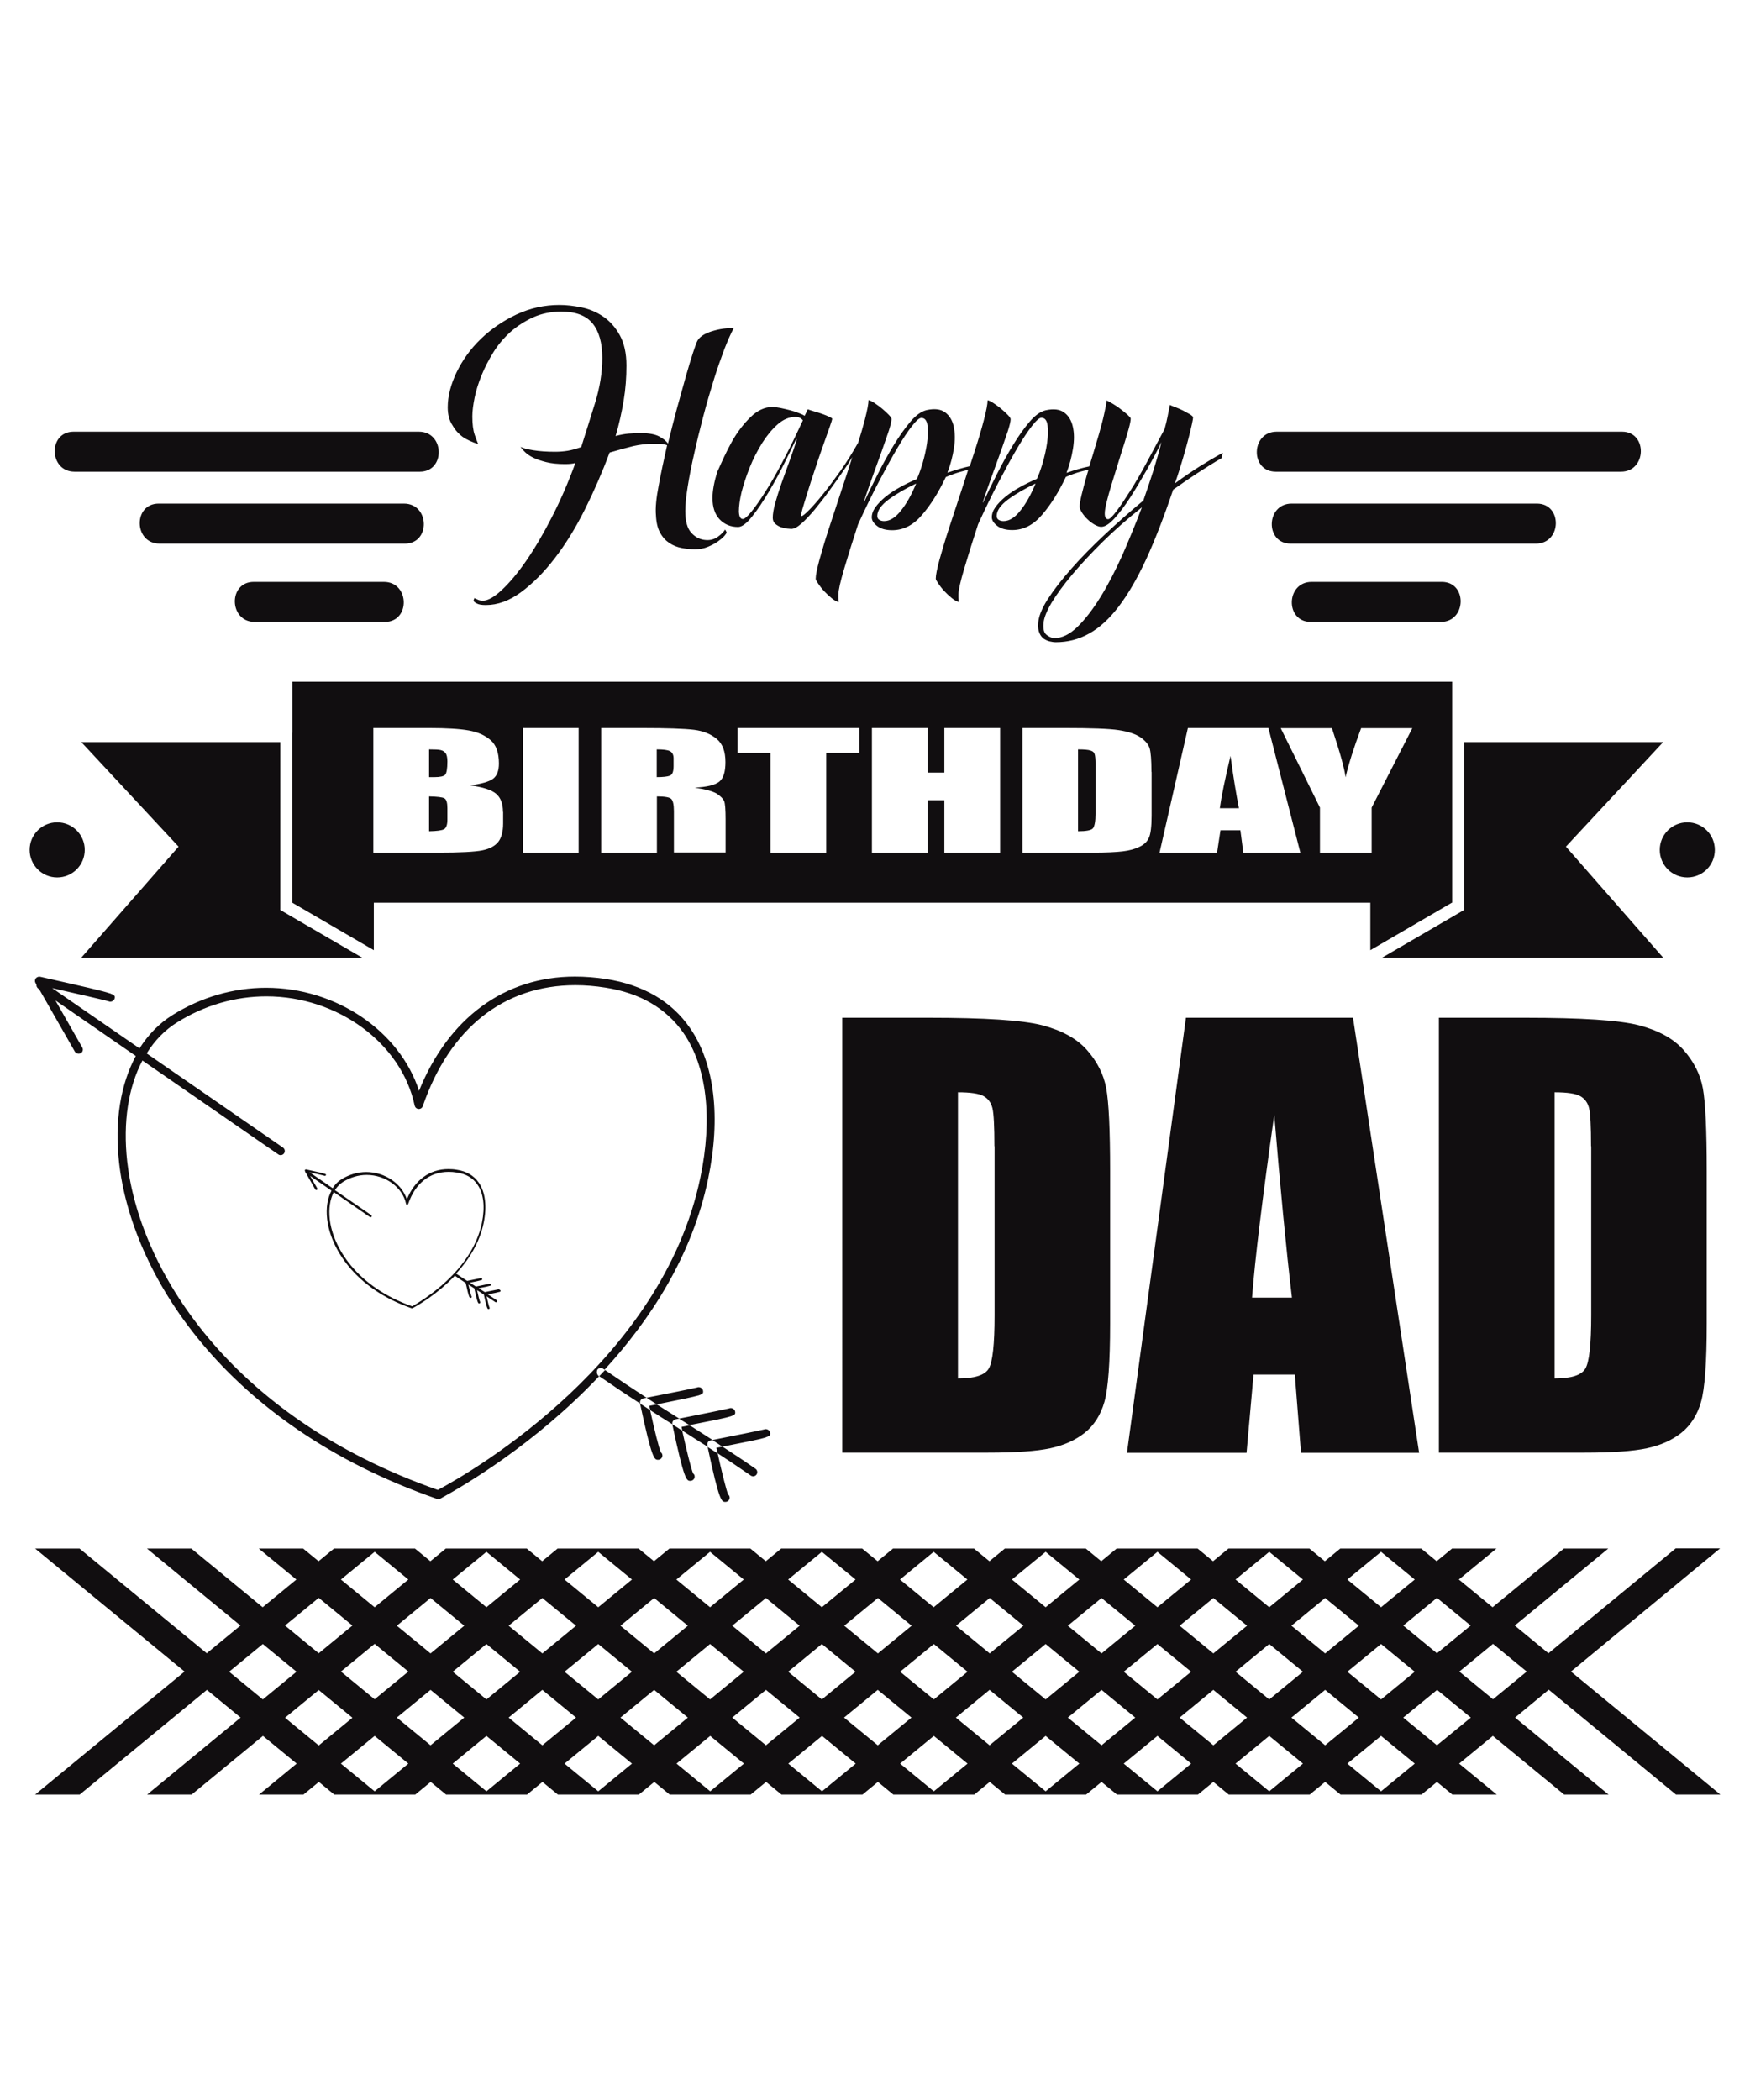 <?xml version="1.0" encoding="utf-8"?>
<!-- Generator: Adobe Illustrator 22.1.0, SVG Export Plug-In . SVG Version: 6.00 Build 0)  -->
<svg version="1.1" id="Layer_1" xmlns="http://www.w3.org/2000/svg" xmlns:xlink="http://www.w3.org/1999/xlink" x="0px" y="0px"
	 viewBox="0 0 1080 1296" style="enable-background:new 0 0 1080 1296;" xml:space="preserve">
<style type="text/css">
	.st0{fill:#110E10;}
</style>
<path class="st0" d="M903.5,458h122.9l-60,64.5l60,68.5H853l50.5-29.4V458z M1041.3,541.5c9.4,0,17-7.6,17-17s-7.6-17-17-17
	s-17,7.6-17,17S1031.9,541.5,1041.3,541.5z M845.8,557.1H230.7v29.3l-50.3-29.3h0v0l-0.1-0.1V452l0.1,0.5v-31.8h715.8v136.4h-0.2
	l-50.3,29.3V557.1z M310.4,501c0-5-1.4-8.7-4.2-11.1c-2.8-2.4-8.2-4.2-16.2-5.2c7.1-0.9,11.9-2.3,14.3-4.1c2.4-1.8,3.6-4.9,3.6-9.4
	c0-6.6-1.7-11.5-5.1-14.4c-3.4-3-7.9-5-13.5-6c-5.6-1-13.8-1.5-24.6-1.5h-34.3v76.9h39.8c13.8,0,23-0.5,27.4-1.4
	c4.5-0.9,7.7-2.6,9.8-5.1c2-2.5,3.1-6.3,3.1-11.5V501z M357.1,449.3h-34.4v76.9h34.4V449.3z M428.8,486.1c7.5-0.4,12.5-1.6,15.1-3.7
	c2.6-2.1,3.8-6.1,3.8-12.1c0-6.6-1.8-11.3-5.4-14.3c-3.6-3-8.3-4.9-14-5.6c-5.7-0.7-16.7-1.1-33-1.1H371v76.9h34.4v-34.7
	c4.7,0,7.7,0.5,8.8,1.5c1.1,1,1.7,3.5,1.7,7.6v25.5h31.9v-20.3c0-6.2-0.3-10-0.9-11.4c-0.6-1.4-2-2.9-4.4-4.5
	C440.1,488.4,435.6,487.1,428.8,486.1z M530.3,449.3h-75.1v15.4h20.3v61.5h34.4v-61.5h20.4V449.3z M617.2,449.3h-34.4v27.5h-10.3
	v-27.5h-34.4v76.9h34.4v-32.3h10.3v32.3h34.4V449.3z M710.6,476.4c0-7.3-0.4-12.2-1.1-14.6c-0.8-2.5-2.7-4.7-5.7-6.8
	c-3-2-7.5-3.5-13.4-4.4c-5.9-0.9-17.1-1.3-33.7-1.3H631v76.9h43.4c8.2,0,14.4-0.3,18.5-0.8c4.1-0.5,7.5-1.4,10.3-2.8
	c2.8-1.3,4.7-3.1,5.8-5.5c1.1-2.3,1.7-6.9,1.7-13.8V476.4z M802.5,526.2l-19.7-76.9h-49.7l-17.5,76.9h35.5l2.1-13.8h12.3l1.8,13.8
	H802.5z M846.5,526.2v-27.8l25.1-49H840c-4.5,12-7.7,22.1-9.6,30.3c-0.6-5.2-3.4-15.3-8.4-30.3h-31.6l24.2,49v27.8H846.5z
	 M670.8,648c6.3,7.1,10.3,15,11.9,23.6c1.6,8.7,2.4,25.7,2.4,51.2v94c0,24.1-1.2,40.2-3.5,48.3c-2.3,8.1-6.4,14.5-12.1,19.1
	c-5.8,4.6-12.9,7.8-21.4,9.6s-21.2,2.7-38.3,2.7h-90V628.1h53.4c34.5,0,57.8,1.5,69.9,4.6C655.3,635.9,664.5,640.9,670.8,648z
	 M613.7,707.4c0-12.2-0.4-20-1.2-23.4c-0.8-3.4-2.6-5.9-5.4-7.5c-2.8-1.6-8.1-2.4-15.9-2.4v176.6c10.3,0,16.6-2,19-6.1
	c2.4-4,3.6-15,3.6-32.9V707.4z M1039,648c6.3,7.1,10.3,15,11.9,23.6c1.6,8.7,2.4,25.7,2.4,51.2v94c0,24.1-1.2,40.2-3.5,48.3
	c-2.3,8.1-6.4,14.5-12.1,19.1c-5.8,4.6-12.9,7.8-21.4,9.6s-21.2,2.7-38.3,2.7h-90V628.1h53.4c34.5,0,57.8,1.5,69.9,4.6
	C1023.5,635.9,1032.7,640.9,1039,648z M981.9,707.4c0-12.2-0.4-20-1.2-23.4c-0.8-3.4-2.6-5.9-5.4-7.5c-2.8-1.6-8.1-2.4-15.9-2.4
	v176.6c10.3,0,16.6-2,19-6.1c2.4-4,3.6-15,3.6-32.9V707.4z M271.9,462.9c-1.2-0.3-3.6-0.4-7.1-0.4v17.1c1.5,0,2.6,0,3.4,0
	c3.4,0,5.5-0.5,6.5-1.4c0.9-1,1.4-3.7,1.4-8.3c0-2.4-0.4-4.1-1.1-5.1C274.2,463.8,273.2,463.2,271.9,462.9z M673,463.2
	c-1.4-0.5-3.9-0.7-7.7-0.7V513c5,0,8-0.6,9.1-1.7c1.1-1.2,1.7-4.3,1.7-9.4V472c0-3.5-0.2-5.7-0.6-6.7
	C675.2,464.3,674.4,463.6,673,463.2z M447.7,926.9c1.4,0,2.6-1.2,2.6-2.6c0-0.8-0.3-1.5-0.9-1.9c-1.1-2.4-3.9-13.7-6.5-25.4
	c-2.1-1.4-4.1-2.7-6.2-4C443.9,926.8,445.3,926.9,447.7,926.9z M413.5,463.6c-1.5-0.8-4.2-1.1-8.2-1.1v17.1c3.9,0,6.6-0.3,8.1-0.9
	c1.6-0.6,2.3-2.6,2.3-6v-4.2C415.8,466,415,464.4,413.5,463.6z M969.5,1031.6l92.2,75.9h-27.4l-78.5-64.7L935,1060l57.7,47.5h-27.4
	l-44-36.2l-20.8,17.1l23.2,19.1h-27.4l-9.5-7.8l-9.5,7.8h-22.6h-4.8h-22.6l-9.5-7.8l-9.5,7.8h-22.6h-4.8h-22.6l-9.5-7.8l-9.5,7.8
	h-22.6h-4.8h-22.6l-9.5-7.8l-9.5,7.8h-22.6h-4.8h-22.6l-9.5-7.8l-9.5,7.8h-22.6h-4.8h-22.6l-9.5-7.8l-9.5,7.8h-22.6h-4.8h-22.6
	l-9.5-7.8l-9.5,7.8h-22.6h-4.8h-22.6l-9.5-7.8l-9.5,7.8h-22.6h-4.8h-22.6l-9.5-7.8l-9.5,7.8h-22.6h-4.8h-22.6l-9.5-7.8l-9.5,7.8
	h-22.6h-4.8h-22.6l-9.5-7.8l-9.5,7.8h-27.4l23.2-19.1l-20.8-17.1l-44,36.2H90.8l57.7-47.5l-20.8-17.1l-78.5,64.6H21.7l92.2-75.9
	l-92.2-75.9h27.4l78.5,64.6l20.8-17.1l-57.7-47.5h27.4l44,36.2l20.8-17.1l-23.2-19.1h27.4l9.5,7.8l9.5-7.8h22.6h4.8h22.6l9.5,7.8
	l9.5-7.8h22.6h4.8h22.6l9.5,7.8l9.5-7.8h22.6h4.8h22.6l9.5,7.8l9.5-7.8h22.6h4.8h22.6l9.5,7.8l9.5-7.8h22.6h4.8h22.6l9.5,7.8
	l9.5-7.8h22.6h4.8h22.6l9.5,7.8l9.5-7.8h22.6h4.8h22.6l9.5,7.8l9.5-7.8h22.6h4.8h22.6l9.5,7.8l9.5-7.8h22.6h4.8h22.6l9.5,7.8
	l9.5-7.8h22.6h4.8h22.6l9.5,7.8l9.5-7.8h27.4l-23.2,19.1l20.8,17.1l44-36.2h27.4l-57.7,47.5l20.8,17.1l78.5-64.7h27.4L969.5,1031.6z
	 M886.8,986.1l-20.8,17.1l20.8,17.1l20.8-17.1L886.8,986.1z M231.2,1014.5l-20.8,17.1l20.8,17.1l20.8-17.1L231.2,1014.5z
	 M265.7,1020.4l20.8-17.1l-20.8-17.1l-20.8,17.1L265.7,1020.4z M244.9,1060l20.8,17.1l20.8-17.1l-20.8-17.1L244.9,1060z
	 M300.2,1048.8l20.8-17.1l-20.8-17.1l-20.8,17.1L300.2,1048.8z M334.7,1020.4l20.8-17.1l-20.8-17.1l-20.8,17.1L334.7,1020.4z
	 M313.9,1060l20.8,17.1l20.8-17.1l-20.8-17.1L313.9,1060z M369.2,1048.8l20.8-17.1l-20.8-17.1l-20.8,17.1L369.2,1048.8z
	 M403.7,1020.4l20.8-17.1l-20.8-17.1l-20.8,17.1L403.7,1020.4z M382.9,1060l20.8,17.1l20.8-17.1l-20.8-17.1L382.9,1060z
	 M438.2,1048.8l20.8-17.1l-20.8-17.1l-20.8,17.1L438.2,1048.8z M472.7,1020.4l20.8-17.1l-20.8-17.1l-20.8,17.1L472.7,1020.4z
	 M451.9,1060l20.8,17.1l20.8-17.1l-20.8-17.1L451.9,1060z M507.2,1048.8l20.8-17.1l-20.8-17.1l-20.8,17.1L507.2,1048.8z
	 M541.8,1020.4l20.8-17.1l-20.8-17.1l-20.8,17.1L541.8,1020.4z M520.9,1060l20.8,17.1l20.8-17.1l-20.8-17.1L520.9,1060z
	 M576.3,1048.8l20.8-17.1l-20.8-17.1l-20.8,17.1L576.3,1048.8z M610.8,1020.4l20.8-17.1l-20.8-17.1l-20.8,17.1L610.8,1020.4z
	 M589.9,1060l20.8,17.1l20.8-17.1l-20.8-17.1L589.9,1060z M645.3,1048.8l20.8-17.1l-20.8-17.1l-20.8,17.1L645.3,1048.8z
	 M679.8,1020.4l20.8-17.1l-20.8-17.1l-20.8,17.1L679.8,1020.4z M659,1060l20.8,17.1l20.8-17.1l-20.8-17.1L659,1060z M714.3,1048.8
	l20.8-17.1l-20.8-17.1l-20.8,17.1L714.3,1048.8z M748.8,1020.4l20.8-17.1l-20.8-17.1l-20.8,17.1L748.8,1020.4z M728,1060l20.8,17.1
	l20.8-17.1l-20.8-17.1L728,1060z M783.3,1048.8l20.8-17.1l-20.8-17.1l-20.8,17.1L783.3,1048.8z M817.8,1020.4l20.8-17.1l-20.8-17.1
	l-20.8,17.1L817.8,1020.4z M797,1060l20.8,17.1l20.8-17.1l-20.8-17.1L797,1060z M852.3,1048.8l20.8-17.1l-20.8-17.1l-20.8,17.1
	L852.3,1048.8z M831.5,974.8l20.8,17.1l20.8-17.1l-20.8-17.1L831.5,974.8z M762.5,974.8l20.8,17.1l20.8-17.1l-20.8-17.1L762.5,974.8
	z M693.5,974.8l20.8,17.1l20.8-17.1l-20.8-17.1L693.5,974.8z M624.5,974.8l20.8,17.1l20.8-17.1l-20.8-17.1L624.5,974.8z
	 M555.4,974.8l20.8,17.1l20.8-17.1l-20.8-17.1L555.4,974.8z M486.4,974.8l20.8,17.1l20.8-17.1l-20.8-17.1L486.4,974.8z M417.4,974.8
	l20.8,17.1l20.8-17.1l-20.8-17.1L417.4,974.8z M348.4,974.8l20.8,17.1l20.8-17.1l-20.8-17.1L348.4,974.8z M279.4,974.8l20.8,17.1
	l20.8-17.1l-20.8-17.1L279.4,974.8z M210.4,974.8l20.8,17.1l20.8-17.1l-20.8-17.1L210.4,974.8z M175.9,1003.2l20.8,17.1l20.8-17.1
	l-20.8-17.1L175.9,1003.2z M162.2,1048.8l20.8-17.1l-20.8-17.1l-20.8,17.1L162.2,1048.8z M196.7,1077.2l20.8-17.1l-20.8-17.1
	l-20.8,17.1L196.7,1077.2z M252,1088.4l-20.8-17.1l-20.8,17.1l20.8,17.1L252,1088.4z M321,1088.4l-20.8-17.1l-20.8,17.1l20.8,17.1
	L321,1088.4z M390,1088.4l-20.8-17.1l-20.8,17.1l20.8,17.1L390,1088.4z M459.1,1088.4l-20.8-17.1l-20.8,17.1l20.8,17.1L459.1,1088.4
	z M528.1,1088.4l-20.8-17.1l-20.8,17.1l20.8,17.1L528.1,1088.4z M597.1,1088.4l-20.8-17.1l-20.8,17.1l20.8,17.1L597.1,1088.4z
	 M666.1,1088.4l-20.8-17.1l-20.8,17.1l20.8,17.1L666.1,1088.4z M735.1,1088.4l-20.8-17.1l-20.8,17.1l20.8,17.1L735.1,1088.4z
	 M804.1,1088.4l-20.8-17.1l-20.8,17.1l20.8,17.1L804.1,1088.4z M873.1,1088.4l-20.8-17.1l-20.8,17.1l20.8,17.1L873.1,1088.4z
	 M907.7,1060l-20.8-17.1L866,1060l20.8,17.1L907.7,1060z M942.2,1031.6l-20.8-17.1l-20.8,17.1l20.8,17.1L942.2,1031.6z M752.8,498.8
	h11.8c-1.7-8.7-3.5-19.5-5.2-32.3C755.9,481.2,753.7,492,752.8,498.8z M274.3,492.7c-1.2-0.7-4.4-1.1-9.5-1.2V513
	c4.8-0.1,7.9-0.5,9.3-1.3c1.3-0.8,2-2.7,2-5.8v-7.2C276.1,495.4,275.5,493.4,274.3,492.7z M769.3,896.6h-73.8l36.4-268.5h103.1
	l40.8,268.5h-72.9l-3.8-48.3h-25.5L769.3,896.6z M772.7,800.8h24.6c-3.6-30.4-7.2-68-10.9-112.8C779.1,739.4,774.5,777,772.7,800.8z
	 M948.5,310.8H797.1c-15.9,0-16.5,24.7-0.6,24.7h151.4C963.9,335.5,964.4,310.8,948.5,310.8z M451.6,272.7c3.3-5.9,7.2-11,11.5-15.2
	c4.3-4.2,8.8-6.3,13.5-6.3c1.4,0,3.1,0.2,5.1,0.6c2,0.4,4,0.9,6,1.4c2,0.5,3.8,1.1,5.5,1.8c1.6,0.6,2.8,1.2,3.4,1.6l1.9-4
	c0.8,0.3,2,0.7,3.7,1.2c1.7,0.5,3.4,1,5.1,1.6c1.7,0.6,3.2,1.2,4.4,1.8c1.2,0.5,1.9,1,1.9,1.3s-0.5,2-1.6,5.1
	c-1.1,3.1-2.4,6.9-4,11.3c-1.6,4.4-3.2,9.2-4.9,14.3c-1.7,5.1-3.3,9.9-4.6,14.2s-2.5,8-3.3,10.8c-0.8,2.9-0.9,4.3-0.5,4.3
	c0.6,0,2.1-1.2,4.5-3.6c2.4-2.4,5.3-5.7,8.6-9.8c3.3-4.1,6.9-8.9,10.8-14.4c3.8-5.4,7.5-11.3,11-17.5c1.6-5.1,3-9.8,4.1-14.1
	c1.5-5.8,2.3-9.9,2.3-12.2c0.9,0.2,2.2,0.8,3.8,1.9c1.6,1.1,3.2,2.2,4.7,3.5c1.5,1.2,2.8,2.5,4,3.7c1.2,1.2,1.7,2.1,1.7,2.6
	c0,1.4-0.6,3.8-1.7,7.3c-1.2,3.5-2.6,7.6-4.3,12.4c-1.7,4.8-3.6,10-5.6,15.5c-2,5.5-3.9,10.9-5.6,16.2h0.2
	c2.5-5.3,5.3-11.1,8.5-17.4c3.2-6.4,6.5-12.3,9.9-17.9c3.4-5.6,6.8-10.4,10.2-14.4c3.4-4,6.7-6.4,10-7.2c5-1.1,8.8-0.6,11.5,1.4
	c2.7,2,4.5,5,5.3,8.8c0.8,3.9,0.9,8.3,0.1,13.4c-0.8,5-2.1,10-4,15c5.1-1.7,9.7-3.1,13.8-4c0.9-2.9,1.9-5.8,2.8-8.6
	c2.4-7.4,4.4-14.1,5.9-19.9c1.5-5.8,2.3-9.9,2.3-12.2c0.9,0.2,2.2,0.8,3.8,1.9c1.6,1.1,3.2,2.2,4.7,3.5c1.5,1.2,2.8,2.5,4,3.7
	c1.2,1.2,1.7,2.1,1.7,2.6c0,1.4-0.6,3.8-1.7,7.3c-1.2,3.5-2.6,7.6-4.3,12.4c-1.7,4.8-3.6,10-5.6,15.5c-2,5.5-3.9,10.9-5.6,16.2h0.2
	c2.5-5.3,5.3-11.1,8.5-17.4c3.2-6.4,6.5-12.3,9.9-17.9c3.4-5.6,6.8-10.4,10.2-14.4c3.4-4,6.7-6.4,10-7.2c5-1.1,8.8-0.6,11.5,1.4
	c2.7,2,4.5,5,5.3,8.8c0.9,3.9,0.9,8.3,0.1,13.4c-0.8,5-2.1,10-4,15c5.1-1.8,9.8-3.1,14.1-4c0.6-2.2,1.3-4.4,2-6.7
	c1.4-4.6,2.7-9.1,4-13.5c1.2-4.3,2.3-8.3,3.1-12c0.8-3.6,1.4-6.5,1.5-8.5c0.8,0.3,2,1,3.7,2c1.7,1,3.4,2.1,5,3.4
	c1.6,1.2,3.1,2.4,4.3,3.5c1.2,1.1,1.9,1.9,1.9,2.3c0,1.2-0.4,3.3-1.2,6.2c-0.8,2.9-1.8,6.2-3,10c-1.2,3.8-2.5,7.8-3.8,12.1
	c-1.3,4.3-2.6,8.4-3.8,12.3c-1.2,4-2.2,7.5-3,10.7c-0.8,3.2-1.2,5.6-1.2,7.3c0,2.3,0.7,3.5,2.1,3.5c0.9,0,2.6-1.6,5.1-4.9
	c2.5-3.3,5.3-7.5,8.6-12.7c3.3-5.2,6.7-11.1,10.3-17.8c3.6-6.7,7.2-13.4,10.8-20.2c0.8-2.8,1.4-5.4,1.9-7.9c0.5-2.5,0.9-4.8,1.4-7
	c0.6,0.3,1.7,0.8,3.4,1.4c1.6,0.6,3.2,1.3,4.8,2.1c1.5,0.8,2.9,1.6,4.2,2.3c1.2,0.8,1.9,1.4,1.9,1.9s-0.2,1.8-0.7,4.1
	c-0.5,2.2-1.2,5.2-2.1,8.7c-0.9,3.6-2.1,7.8-3.5,12.6c-1.4,4.8-3,9.9-4.9,15.3c5.3-3.9,10.4-7.4,15.3-10.5c5-3.1,9.7-5.9,14.2-8.4
	l-0.7,3.3c-5.3,3.1-10.4,6.3-15.3,9.5c-5,3.3-9.8,6.6-14.6,10c-5.6,16.6-11.1,30.8-16.6,42.8c-5.5,11.9-11.2,21.7-17,29.3
	c-5.8,7.6-11.9,13.2-18.3,16.7c-6.4,3.6-13.2,5.3-20.5,5.3c-1.2,0-2.5-0.2-3.8-0.5c-1.3-0.3-2.5-0.9-3.6-1.6c-1.1-0.8-2-1.9-2.7-3.5
	c-0.7-1.6-1-3.6-0.8-6c0.2-4,2.1-9,5.9-14.9c3.8-5.9,8.7-12.2,14.8-19.1c6-6.8,12.9-13.8,20.6-21c7.7-7.2,15.5-14.1,23.6-20.8
	c2.2-6.2,4.2-12.4,6.2-18.5c1.9-6.1,3.6-12,5-17.6c-2.6,5.4-5.7,11.2-9.1,17.2c-3.4,6-6.8,11.7-10.2,17c-3.4,5.3-6.7,9.6-9.8,13
	c-3.1,3.4-5.8,5.1-8.1,5.1c-1.2,0-2.6-0.5-4.2-1.4c-1.5-0.9-3-2-4.3-3.3c-1.3-1.2-2.4-2.6-3.4-4.1c-0.9-1.5-1.4-2.7-1.4-3.6
	c0-1.5,0.4-4,1.2-7.3c0.8-3.3,1.8-7.1,3-11.3c0.4-1.4,0.8-2.8,1.3-4.3c-1.5,0.4-3.1,0.8-4.7,1.2c-2.9,0.8-6,1.9-9.3,3.3
	c-4.5,9.5-9.4,17.3-14.8,23.5c-5.3,6.2-11.4,9.3-18.3,9.3c-4,0-7.1-0.9-9.3-2.6c-2.2-1.7-3.3-3.5-3.3-5.3c0-2,0.7-4.1,2.2-6.2
	c1.5-2.1,3.5-4.2,6-6.3c2.6-2.1,5.5-4.1,8.8-5.9c3.3-1.9,6.9-3.6,10.8-5.3c1.1-2.2,2.2-5.3,3.5-9.5c1.2-4.2,2.2-8.4,2.8-12.6
	c0.6-4.2,0.7-7.8,0.3-10.9c-0.4-3.1-1.7-4.7-3.8-4.7c-1.2,0-3.1,1.6-5.7,4.9c-2.6,3.3-5.6,7.8-9.1,13.7c-3.5,5.9-7.3,12.9-11.5,20.9
	c-4.2,8.1-8.5,16.8-12.8,26.3c-3.3,10.1-6.1,19.1-8.5,27.2c-2.4,8.1-3.6,13.4-3.6,16c0,0.8,0,1.4,0,2c0,0.5,0.1,1.4,0.2,2.7
	c-1.2-0.3-2.7-1.1-4.3-2.4c-1.6-1.3-3.2-2.8-4.7-4.4c-1.5-1.6-2.7-3.2-3.7-4.7c-1-1.5-1.5-2.4-1.5-2.9c0-2.2,0.8-6.1,2.3-11.7
	c1.6-5.7,3.5-12.2,5.9-19.5c2.4-7.4,5-15.1,7.7-23.4c1.4-4.3,2.8-8.5,4.1-12.6c-1.4,0.4-2.9,0.8-4.5,1.2c-2.9,0.8-6,1.9-9.3,3.3
	c-4.5,9.5-9.4,17.3-14.8,23.5c-5.3,6.2-11.4,9.3-18.3,9.3c-4,0-7.1-0.9-9.3-2.6c-2.2-1.7-3.3-3.5-3.3-5.3c0-2,0.7-4.1,2.2-6.2
	c1.5-2.1,3.5-4.2,6-6.3c2.6-2.1,5.5-4.1,8.8-5.9c3.3-1.9,6.9-3.6,10.8-5.3c1.1-2.2,2.2-5.3,3.5-9.5c1.2-4.2,2.2-8.4,2.8-12.6
	c0.6-4.2,0.7-7.8,0.3-10.9c-0.4-3.1-1.7-4.7-3.8-4.7c-1.2,0-3.1,1.6-5.7,4.9c-2.6,3.3-5.6,7.8-9.1,13.7c-3.5,5.9-7.3,12.9-11.5,20.9
	c-4.2,8.1-8.5,16.8-12.8,26.3c-3.3,10.1-6.1,19.1-8.5,27.2c-2.4,8.1-3.6,13.4-3.6,16c0,0.8,0,1.4,0,2c0,0.5,0.1,1.4,0.2,2.7
	c-1.2-0.3-2.7-1.1-4.3-2.4c-1.6-1.3-3.2-2.8-4.7-4.4c-1.5-1.6-2.7-3.2-3.7-4.7c-1-1.5-1.5-2.4-1.5-2.9c0-2.2,0.8-6.1,2.3-11.7
	c1.6-5.7,3.5-12.2,5.9-19.5c2.4-7.4,5-15.1,7.7-23.4c2.4-7.1,4.6-14,6.7-20.5c-0.1,0.2-0.2,0.3-0.3,0.5c-1.7,2.8-3.8,6-6.3,9.5
	c-2.5,3.6-5.2,7.4-8.1,11.4c-2.9,4-5.9,7.8-8.7,11.2c-2.9,3.4-5.5,6.2-8,8.4c-2.5,2.2-4.6,3.3-6.3,3.3c-0.5,0-1.3-0.1-2.6-0.2
	c-1.2-0.2-2.5-0.5-3.8-0.9c-1.3-0.5-2.5-1.2-3.5-2.1c-1-0.9-1.5-2.2-1.5-3.7c0-2.3,0.5-5.3,1.5-9c1-3.6,2.3-7.6,3.8-12
	c1.5-4.3,3.2-8.9,4.9-13.6c1.7-4.7,3.3-9.3,4.7-13.8h-0.5c-1.7,3.6-4.1,8.4-7.1,14.5c-3,6.1-6.3,12.1-9.8,18
	c-3.5,5.9-6.9,11-10.3,15.2c-3.4,4.3-6.3,6.4-8.6,6.4c-4.7,0-8.4-1.6-11.4-4.7c-2.9-3.1-4.4-7.5-4.4-13.1c0-4.5,1-10,3-16.3
	C445.6,284.7,448.3,278.6,451.6,272.7z M565.4,298.4c-6.5,3.1-12.1,6.3-16.9,9.8c-4.7,3.5-7.1,6.9-7.1,10.2c0,1.1,0.4,1.9,1.2,2.4
	c0.8,0.5,1.8,0.8,3,0.8c3.6,0,7.1-2.2,10.5-6.6C559.5,310.8,562.6,305.2,565.4,298.4z M639.1,298.4c-6.5,3.1-12.1,6.3-16.9,9.8
	c-4.7,3.5-7.1,6.9-7.1,10.2c0,1.1,0.4,1.9,1.2,2.4c0.8,0.5,1.8,0.8,3,0.8c3.6,0,7.1-2.2,10.5-6.6
	C633.2,310.8,636.3,305.2,639.1,298.4z M704.7,313.1c-8.8,7-16.9,14.1-24.2,21.3c-7.3,7.2-13.6,14-18.9,20.3
	c-5.3,6.4-9.6,12.2-12.7,17.4c-3.1,5.3-4.7,9.5-4.9,12.6c-0.3,3.6,0.3,6,2,7.2c1.6,1.2,3.2,1.9,4.8,1.9c4.6,0,9.4-2.3,14.2-7
	c4.8-4.7,9.5-10.8,14.2-18.4c4.7-7.6,9.1-16.2,13.5-25.9C696.9,332.8,701,323,704.7,313.1z M456,315.6c0.1,3.1,0.9,4.7,2.4,4.7
	c1.1,0,2.9-1.5,5.3-4.5c2.5-3,5.4-7.2,8.8-12.6c3.4-5.3,7.1-11.8,11-19.3c4-7.5,7.9-15.7,12-24.5c-1.1-1.4-2.6-2.1-4.6-2.1
	c-3.9,0-7.6,1.6-11,4.6c-3.5,3.1-6.7,7-9.6,11.6c-2.9,4.7-5.5,9.7-7.7,15.2c-2.2,5.5-3.8,10.6-5,15.2
	C456.5,308.7,456,312.5,456,315.6z M809.5,359.1c-16,0-16.5,24.7-0.6,24.7h80.3c15.9,0,16.5-24.7,0.6-24.7H809.5z M249.3,310.8H97.9
	c-15.9,0-15.4,24.7,0.6,24.7h151.4C265.8,335.5,265.3,310.8,249.3,310.8z M110.2,522.5l-60,68.5h173.3l-50.5-29.4V458H50.2
	L110.2,522.5z M156.6,359.1c-15.9,0-15.4,24.7,0.6,24.7h80.3c15.9,0,15.4-24.7-0.6-24.7H156.6z M285.5,269.6c2.8,1.9,6,3.3,9.5,4.4
	v-0.2c-0.5-1.1-1.2-2.9-2.1-5.6c-0.9-2.6-1.4-6.4-1.4-11.2c0-3.3,0.5-7.1,1.4-11.6c0.9-4.5,2.4-9.1,4.3-13.8
	c1.9-4.7,4.4-9.5,7.3-14.2c2.9-4.7,6.5-8.9,10.6-12.6c4.1-3.6,8.8-6.6,14-9c5.2-2.3,11-3.5,17.3-3.5c8.8,0,15.3,2.4,19.3,7.3
	c4,4.9,6,12,6,21.3c0,9-1.5,18.2-4.4,27.6c-2.9,9.4-5.8,18.5-8.6,27.4c-3.1,1.1-5.9,1.9-8.4,2.3c-2.5,0.4-5,0.6-7.7,0.6
	c-5.1,0-9.5-0.3-13.3-0.9s-6.4-1.3-8.1-2.1c0.6,0.9,1.6,2,2.9,3.3c1.3,1.2,3,2.4,5.1,3.4c2.1,1,4.7,1.9,7.9,2.7
	c3.2,0.8,7,1.2,11.5,1.2c2.9,0,5.1-0.2,6.5-0.7c-4.3,11.8-9.1,22.9-14.4,33.2c-5.3,10.4-10.6,19.4-15.9,27.1
	c-5.3,7.7-10.4,13.7-15.1,18.1c-4.7,4.4-8.6,6.6-11.7,6.6c-1.2,0-2.3-0.2-3.1-0.6c-0.9-0.4-1.6-0.7-2.2-1c0,0.3-0.1,0.6-0.2,0.8
	c-0.2,0.2-0.2,0.5-0.2,0.8c0,0.5,0.6,1,1.9,1.7c1.2,0.7,3.1,1,5.6,1c7.3,0,14.5-2.6,21.7-7.9c7.2-5.3,14.1-12.2,20.8-20.9
	c6.7-8.7,12.9-18.7,18.6-30.1c5.7-11.4,10.8-23.1,15.3-35.2c5.7-1.7,10.6-3,14.6-4c4-0.9,8.1-1.4,12.3-1.4c1.9,0,3.5,0,4.9,0.1
	c1.4,0.1,2.6,0.3,3.7,0.8c-2,8.8-3.8,17.1-5.2,24.8c-1.5,7.7-2.1,13.8-1.7,18.3c0.2,4.5,1,8.1,2.6,10.9c1.5,2.8,3.5,4.9,5.8,6.4
	c2.3,1.5,4.8,2.5,7.6,3c2.7,0.5,5.4,0.8,8,0.8c2.9,0,5.6-0.5,8-1.5c2.4-1,4.5-2.1,6.2-3.3c1.7-1.2,3-2.3,4-3.4
	c0.9-1.1,1.4-1.8,1.4-2.1c0-0.3-0.3-0.9-0.9-1.9c-0.8,1.3-2.2,2.8-4.4,4.4c-2.2,1.6-4.7,2.3-7.4,2.1c-3.4-0.2-6.4-1.6-9-4.4
	c-2.6-2.8-3.8-7.3-3.8-13.7c0-3.7,0.5-8.7,1.5-14.9c1-6.2,2.3-13,4-20.3c1.6-7.3,3.5-15,5.6-23c2.1-8,4.3-15.5,6.5-22.6
	c2.2-7.1,4.5-13.5,6.6-19.1c2.2-5.6,4.1-9.9,5.8-12.9c-1.2,0-2.9,0.1-5.1,0.3c-2.2,0.2-4.4,0.6-6.6,1.2c-2.2,0.5-4.4,1.4-6.4,2.4
	c-2,1.1-3.5,2.4-4.4,4c-0.5,0.9-1.4,3.4-2.7,7.3c-1.3,4-2.8,8.9-4.5,14.9c-1.7,6-3.5,12.6-5.5,19.8c-1.9,7.2-3.8,14.4-5.5,21.5
	c-0.9-1.5-2.7-3-5.3-4.4c-2.6-1.4-6.4-2.1-11.2-2.1c-2.6,0-5.2,0.1-7.7,0.3c-2.5,0.2-5.2,0.7-8.1,1.5c2.2-7.4,3.8-14.8,5-22
	s1.7-14.4,1.7-21.5c0-7.6-1.4-13.8-4.1-18.7c-2.7-4.9-6.1-8.7-10.2-11.5c-4.1-2.8-8.6-4.7-13.5-5.7c-4.9-1-9.4-1.5-13.6-1.5
	c-9.3,0-18.1,2-26.5,5.9c-8.4,4-15.7,9-22,15.1c-6.3,6.1-11.2,12.9-14.9,20.5c-3.6,7.5-5.5,14.8-5.5,21.7c0,4.5,1,8.2,2.9,11
	C281,265.6,283.2,267.9,285.5,269.6z M787.3,291.1h213.1c15.9,0,16.5-24.7,0.6-24.7H787.9C771.9,266.4,771.4,291.1,787.3,291.1z
	 M46,291.1h213.1c15.9,0,15.4-24.7-0.6-24.7H45.4C29.5,266.4,30.1,291.1,46,291.1z M35.3,541.5c9.4,0,17-7.6,17-17s-7.6-17-17-17
	c-9.4,0-17,7.6-17,17S25.9,541.5,35.3,541.5z M431,861.2c0.1,0,0.2,0,0.3,0l0-0.1c2.8-0.9,2.7-1.6,2.6-2.7c-0.2-1.8-2.3-2.8-3.8-2.1
	c-2.9,0.7-19.6,4.1-31.1,6.3c2.1,1.4,4.2,2.7,6.3,4.1C420.3,863.7,427.6,862.2,431,861.2z M406.2,900.9c1.4,0,2.6-1.2,2.6-2.6
	c0-0.8-0.3-1.5-0.9-1.9c-1.2-2.4-4.1-14.2-6.7-26.2c-2-1.3-4.1-2.6-6.2-4C402.4,900.9,403.8,900.9,406.2,900.9z M395.4,864.1
	c0.4-0.6,1-1,1.7-1.1c0.6-0.1,1.2-0.2,1.9-0.4c-8.2-5.3-16.6-10.9-25.6-17.1c-1.2,1.3-2.4,2.6-3.6,3.8c8.9,6.1,17.2,11.7,25.3,16.9
	c0-0.1,0-0.1,0-0.2C394.9,865.4,395,864.7,395.4,864.1z M425.5,879.5c14.8-2.9,22-4.3,25.3-5.4c0.1,0,0.2,0,0.3,0l0-0.1
	c2.8-0.9,2.7-1.6,2.6-2.7c-0.2-1.8-2.3-2.8-3.8-2.1c-2.8,0.7-19.3,4-30.8,6.3c0,0,0.1,0.1,0.1,0.1
	C421.3,876.9,423.4,878.2,425.5,879.5z M308.9,796.6c0,0.3,0,0.5-0.7,0.7l0,0c0,0-0.1,0-0.1,0c-0.9,0.3-2.9,0.7-7,1.5
	c1.7,1.1,3.5,2.3,5.4,3.6c0.3,0.2,0.4,0.6,0.2,1c-0.1,0.2-0.3,0.3-0.6,0.3c-0.1,0-0.3,0-0.4-0.1c-1.9-1.3-3.7-2.5-5.4-3.6
	c0.7,3.1,1.4,6.1,1.7,6.7c0.1,0.1,0.2,0.3,0.2,0.5c0,0.4-0.3,0.7-0.7,0.7c-0.6,0-1,0-2.9-9c-1.4-0.9-2.8-1.8-4.2-2.7
	c0.7,3.2,1.5,6.4,1.8,7c0.1,0.1,0.2,0.3,0.2,0.5c0,0.4-0.3,0.7-0.7,0.7c-0.6,0-1,0-3-9.3c0,0,0,0,0,0c-1.2-0.8-2.4-1.5-3.6-2.3
	c0.7,3.2,1.5,6.3,1.8,7c0.1,0.1,0.2,0.3,0.2,0.5c0,0.4-0.3,0.7-0.7,0.7c-0.6,0-1,0-3-9.2c-2.1-1.4-4.4-2.9-6.7-4.5
	c-10.6,11.2-22.3,18-25.8,19.9l-0.2,0.1c-0.1,0.1-0.2,0.1-0.4,0.1c-0.1,0-0.2,0-0.3,0c-35.3-12.3-50.1-37.4-52.1-55.1
	c-0.8-6.8,0.2-12.9,2.7-17.5l-13.2-9.1l4.4,7.7c0.2,0.3,0.1,0.8-0.3,0.9c-0.1,0.1-0.2,0.1-0.3,0.1c-0.2,0-0.5-0.1-0.6-0.3l-5.8-10.2
	l-0.1-0.1c-0.2-0.2-0.3-0.4-0.3-0.7l-0.2-0.3c-0.1-0.2-0.1-0.5,0-0.8c0.2-0.2,0.4-0.3,0.7-0.3c7.3,1.6,10.3,2.3,11.5,2.7
	c0,0,0.1,0,0.1,0v0c0.7,0.3,0.7,0.4,0.7,0.7c-0.1,0.5-0.6,0.7-1,0.5c-0.7-0.2-5.3-1.3-9.2-2.2l14.3,9.9c1.4-2.3,3.2-4.1,5.4-5.5
	c4.7-2.9,10-4.5,15.3-4.5c11.5,0,21.9,7.1,25.1,16.9c4.8-11.9,14-18.7,25.6-18.7c1.7,0,3.4,0.1,5.1,0.4c6.1,0.9,10.7,3.6,13.7,8
	c4,5.8,5.1,14.6,3,24.8c-2.6,12.6-9.4,23-17,31.3c2.4,1.6,4.6,3.1,6.8,4.5c3.1-0.6,7.5-1.5,8.3-1.7c0.4-0.2,1,0.1,1,0.6
	c0,0.3,0,0.5-0.7,0.7l0,0c0,0-0.1,0-0.1,0c-0.9,0.3-2.8,0.7-6.8,1.5c1.2,0.8,2.5,1.6,3.7,2.4c3.1-0.6,7.4-1.5,8.2-1.7
	c0.4-0.2,1,0.1,1,0.6c0,0.3,0,0.5-0.7,0.7l0,0c0,0-0.1,0-0.1,0c-0.9,0.3-2.8,0.7-6.7,1.4c1.2,0.8,2.5,1.6,3.8,2.4
	c3.1-0.6,7.7-1.5,8.5-1.7C308.2,795.8,308.8,796.1,308.9,796.6z M297.4,754.7c2-9.8,1.1-18.2-2.8-23.7c-2.8-4.1-7.1-6.6-12.8-7.4
	c-1.7-0.3-3.3-0.4-4.9-0.4c-11.7,0-20.6,7-25,19.8c-0.1,0.3-0.4,0.5-0.7,0.5c-0.3,0-0.6-0.2-0.6-0.5c-2.1-10.2-12.6-17.9-24.3-17.9
	c-5.1,0-10.1,1.5-14.6,4.3c-2,1.3-3.7,3-5,5.1l22.4,15.4c0.3,0.2,0.4,0.6,0.2,1c-0.1,0.2-0.3,0.3-0.6,0.3c-0.1,0-0.3,0-0.4-0.1
	l-22.3-15.4c-2.3,4.4-3.2,10.1-2.5,16.6c1.9,17.3,16.5,41.8,50.9,53.9C260.5,802.6,291.2,784.6,297.4,754.7z M369.5,849.2
	c0.1,0.1,0.2,0.1,0.2,0.2c-39.8,42.1-83.8,67.7-97.1,75l-0.7,0.4c-0.4,0.3-0.9,0.4-1.4,0.4c-0.3,0-0.7-0.1-0.9-0.2
	C136.9,878.8,81,784.4,73.5,717.6c-2.9-25.6,0.9-48.4,10.3-65.9l-49.6-34.3l16.6,29.1c0.7,1.2,0.3,2.8-1,3.5
	c-0.4,0.2-0.8,0.3-1.3,0.3c-0.9,0-1.8-0.5-2.3-1.3l-22-38.5l-0.6-0.4c-0.8-0.6-1.2-1.5-1.1-2.5l-0.6-1c-0.5-0.9-0.4-2,0.2-2.8
	c0.6-0.8,1.7-1.2,2.7-1c27.4,6.2,38.6,8.7,43.1,10.3c0.1,0,0.2,0,0.3,0v0.1c2.8,1,2.7,1.7,2.6,2.7c-0.2,1.8-2.4,2.8-3.9,2
	c-2.8-0.8-19.8-4.7-34.7-8.1l53.9,37.2c5.4-8.5,12.2-15.5,20.4-20.6c17.6-11,37.6-16.8,57.7-16.8c43.4,0,82.5,26.8,94.4,63.6
	c18.1-44.9,52.8-70.5,96.2-70.5c6.2,0,12.7,0.5,19.3,1.5c22.9,3.6,40.3,13.7,51.7,30.2c15.2,21.9,19.2,55.1,11.2,93.2
	c-9.8,47.2-35.5,86.7-63.9,117.7c-0.3-0.2-0.6-0.4-0.9-0.6c-1.2-0.8-2.8-0.5-3.6,0.7C368.1,846.8,368.4,848.4,369.5,849.2z
	 M432.2,726.8c7.7-36.8,4-68.5-10.4-89.3c-10.6-15.2-26.8-24.7-48.2-28c-6.3-1-12.5-1.5-18.5-1.5c-44.1,0-77.6,26.5-94.2,74.7
	c-0.4,1.1-1.5,1.8-2.6,1.7c-1.2-0.1-2.1-0.9-2.4-2.1c-8.1-38.4-47.4-67.4-91.5-67.4c-19.2,0-38.2,5.5-55,16
	c-7.6,4.7-13.9,11.2-18.9,19.2l84.1,58.1c1.2,0.8,1.5,2.4,0.7,3.6c-0.5,0.7-1.3,1.1-2.1,1.1c-0.5,0-1-0.1-1.5-0.5l-83.8-57.9
	c-8.7,16.4-12.1,38-9.4,62.3c7.3,65.1,61.9,157.2,191.7,202.7C293.6,907.1,408.8,839.1,432.2,726.8z M472.7,887.1l0-0.1
	c2.8-0.9,2.7-1.6,2.6-2.7c-0.2-1.8-2.3-2.8-3.8-2.1c-2.9,0.7-20.3,4.2-31.9,6.5c2.1,1.3,4.1,2.7,6.2,4.1c15.6-3.1,23-4.5,26.5-5.6
	C472.5,887.1,472.6,887.1,472.7,887.1z M442.9,896.9c6.6,4.3,13.3,8.8,20.4,13.7c0.4,0.3,1,0.5,1.5,0.5c0.8,0,1.6-0.4,2.1-1.1
	c0.8-1.2,0.5-2.8-0.7-3.6c-7-4.9-13.8-9.4-20.3-13.6c-1.2,0.2-2.5,0.5-3.8,0.7C442.4,894.6,442.6,895.8,442.9,896.9z M436.9,890
	c0.4-0.6,1-1,1.7-1.1c0.4-0.1,0.8-0.1,1.2-0.2c-4.8-3.1-9.6-6.2-14.2-9.1c-1.6,0.3-3.2,0.6-5,1c0.2,0.8,0.3,1.6,0.5,2.3
	c5.1,3.3,10.3,6.6,15.7,10c-0.1-0.3-0.1-0.6-0.2-0.9C436.4,891.3,436.5,890.6,436.9,890z M415.3,877c0.4-0.6,1-1,1.7-1.1
	c0.7-0.1,1.4-0.3,2.2-0.4c-4.6-2.9-9.2-5.8-13.9-8.8c-1.5,0.3-3,0.6-4.6,0.9c0.2,0.9,0.4,1.8,0.6,2.7c4.6,3,9.2,5.9,13.7,8.7
	C414.8,878.3,414.9,877.6,415.3,877z M414.9,879C414.9,879,414.9,879,414.9,879c7.4,34.9,8.8,34.9,11.2,34.9c1.4,0,2.6-1.2,2.6-2.6
	c0-0.8-0.3-1.5-0.9-1.9c-1.2-2.4-4.1-14.4-6.8-26.5c-1.5-1-3-1.9-4.5-2.9C416,879.6,415.4,879.3,414.9,879z"/>
</svg>
